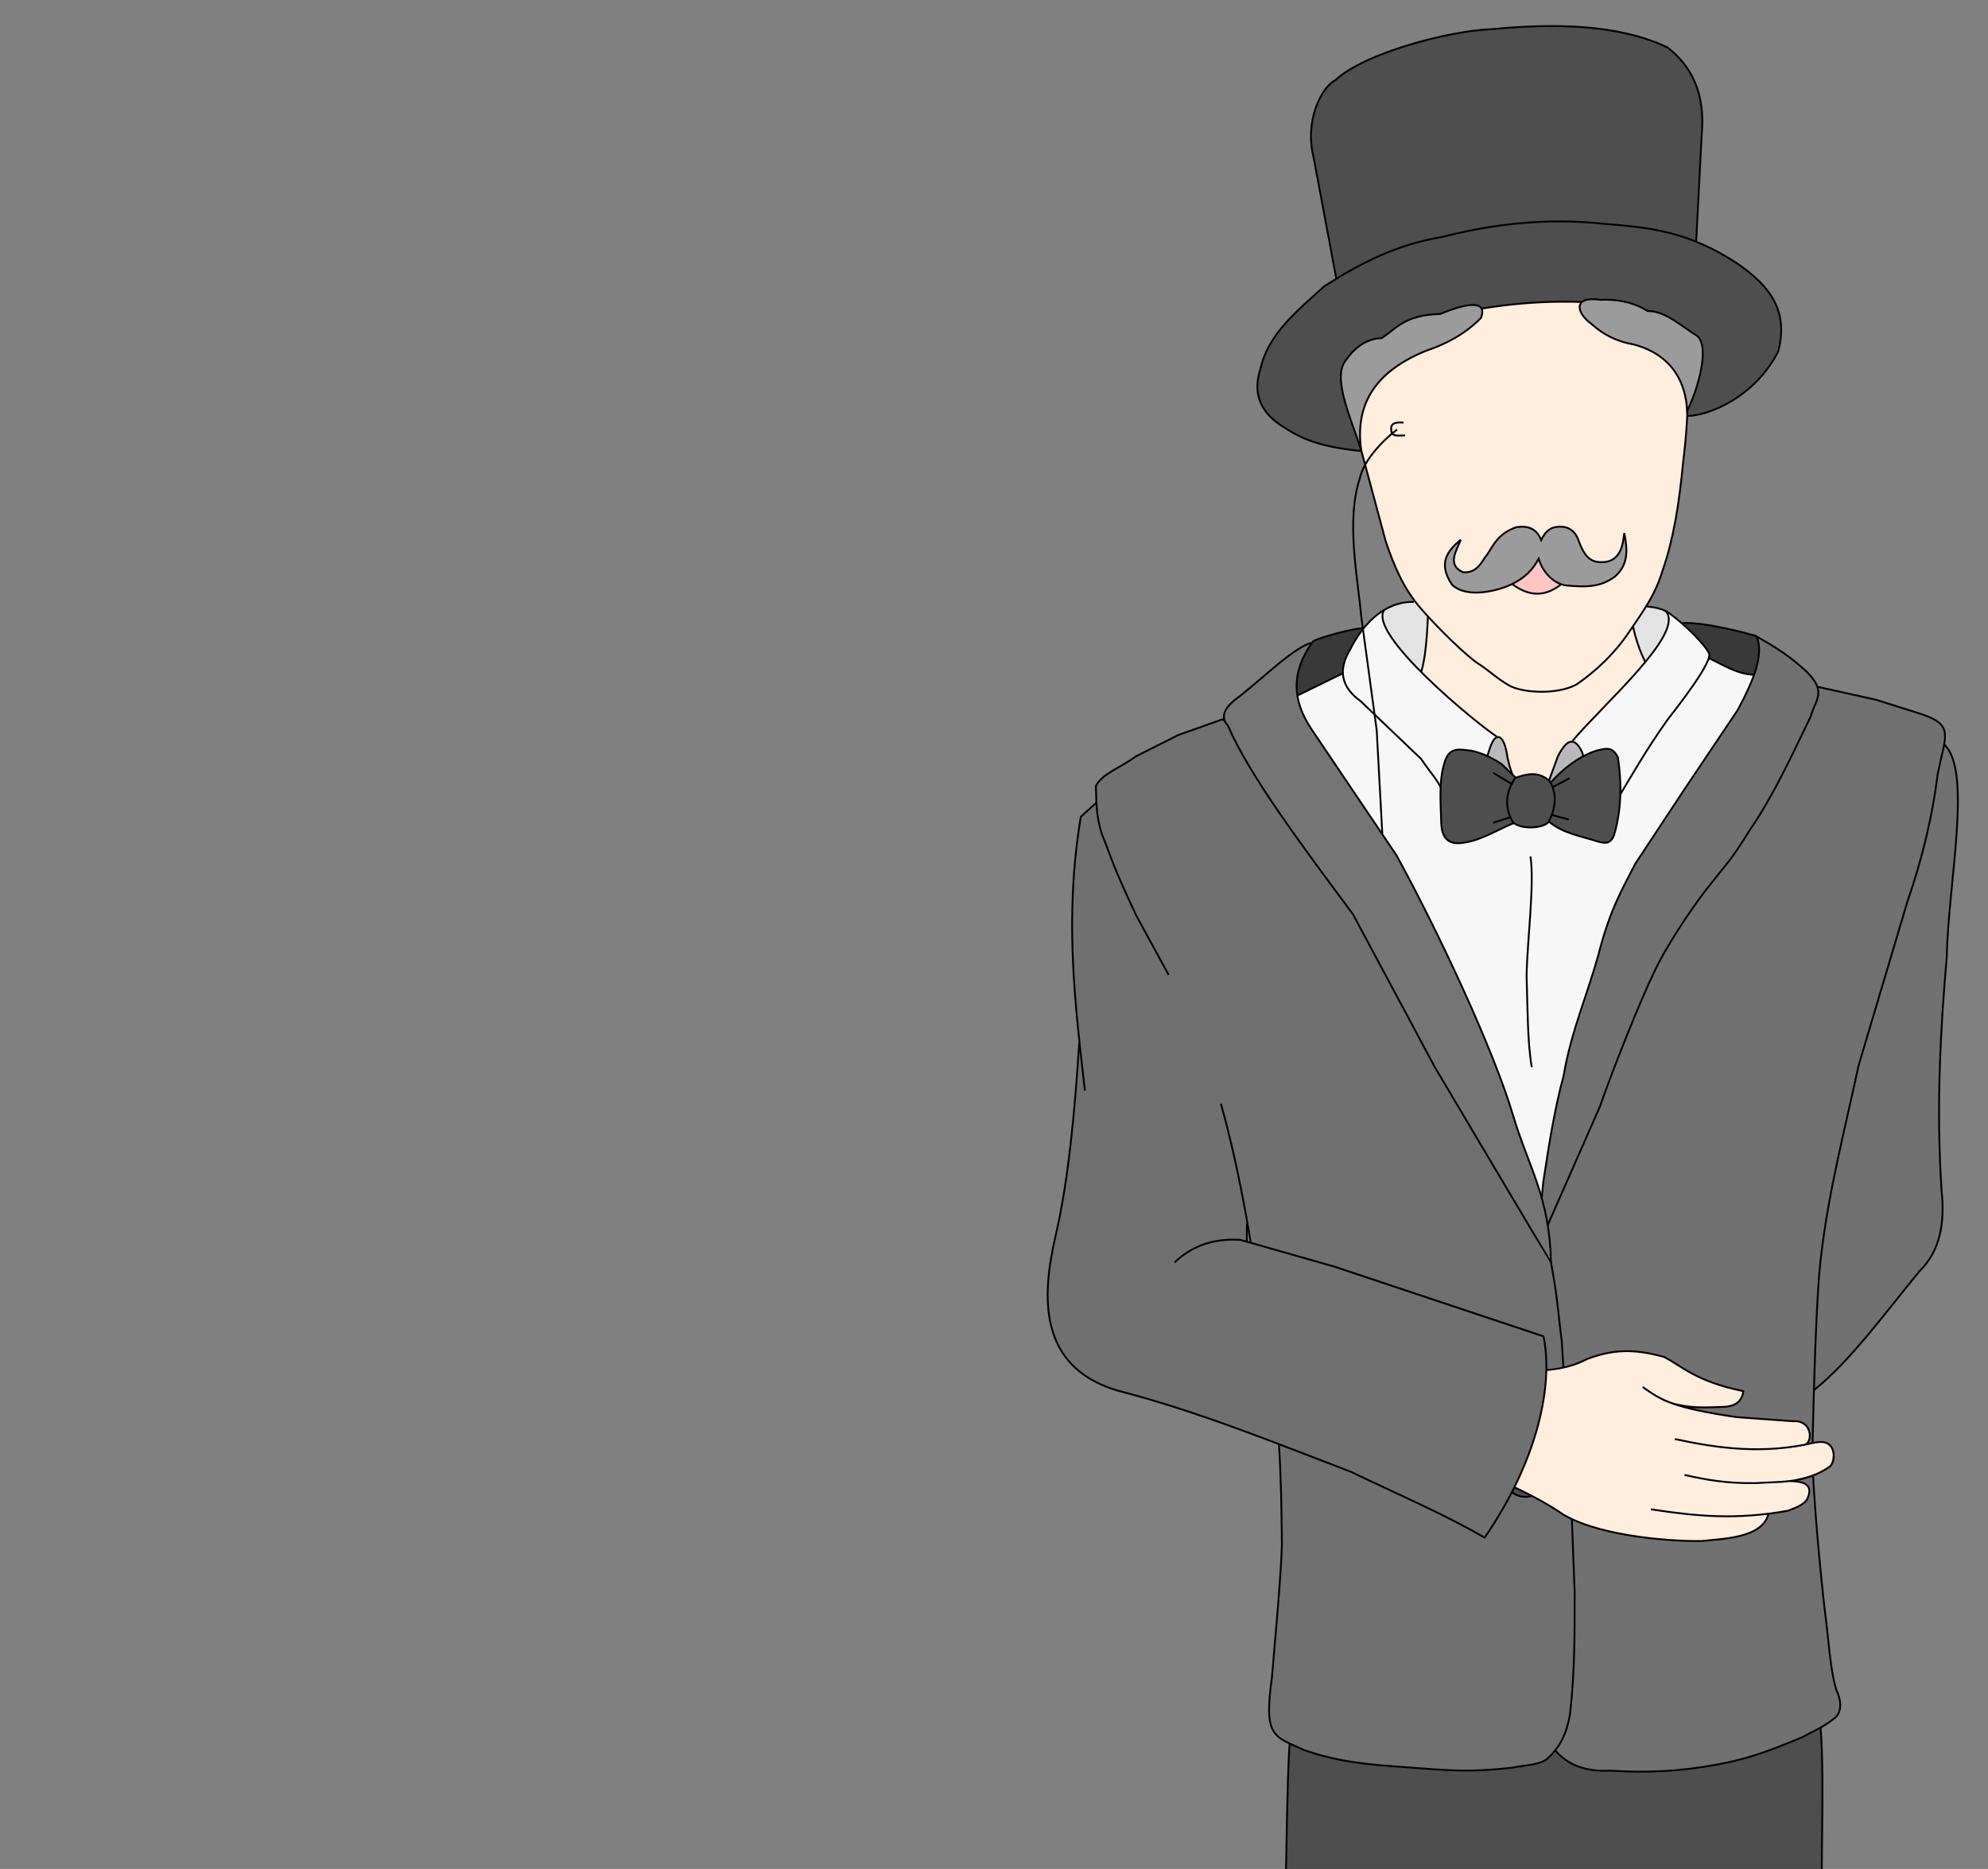 <?xml version="1.0" encoding="UTF-8" standalone="no"?>
<svg
xmlns="http://www.w3.org/2000/svg"
xmlns:dc="http://purl.org/dc/elements/1.1/"
xmlns:cc="http://creativecommons.org/ns#"
xmlns:rdf="http://www.w3.org/1999/02/22-rdf-syntax-ns#"
xmlns:svg="http://www.w3.org/2000/svg"
xmlns:sodipodi="http://sodipodi.sourceforge.net/DTD/sodipodi-0.dtd"
xmlns:inkscape="http://www.inkscape.org/namespaces/inkscape"
width="1083.0px"
height="1018.0px"
viewBox="0.0 0.0 1083.0 1018.0"
sodipodi:docname="gentleman_tomodeselect_12-xxhdpi.svg">
<rect x="0.0" y="0.0" width="1083.0" height="1018.0" fill="#808080" stroke="none"/>
<g
style="opacity:1.0;display:inline"
inkscape:label="gentleman_tomodeselect_12-xxhdpi"
inkscape:groupmode="layer"
id="frame_toModeSelect_11"
sodipodi:insensitive="true">
<g
id="g24929">
<path
sodipodi:nodetypes="ccsccccc"
inkscape:connector-curvature="0"
id="path24927"
d="m
604.068,431.085
-15.288,13.797
c
-7.596,45.838
-5.244,81.079
-0.953,120.576
0.855,7.873
-2.926,37.878
-2.03,45.729
21.332,53.432
24.887,228.057
92.26,96.358
1.256,-98.895
17.921,-134.268
28.859,-201.137
L
652.475,401.254
Z"
style="fill:#707070;fill-opacity:1;stroke:none"/>
<path
style="fill:none;stroke:#000000;stroke-width:1px;stroke-linecap:butt;stroke-linejoin:miter;stroke-opacity:1"
d="m
604.068,431.085
-15.288,13.797
c
-9.11,54.974
-3.153,101.912
2.237,149.153"
id="path24894"
inkscape:connector-curvature="0"
sodipodi:nodetypes="ccc"/>
</g>
<g
transform="translate(-255.535,-68.334)"
id="g14065-9"
style="display:inline">
<path
sodipodi:nodetypes="ccccc"
inkscape:connector-curvature="0"
id="path4021-6-8-81"
d="m
970.708,418.004
c
-1.17,-1.141
24.761,-8.52
28.591,-7.323
l
11.113,26.589
-40.662,17.108
c
-12.2,-8.443
-20.117,-18.144
0.958,-36.374
z"
style="display:inline;fill:#393939;fill-opacity:1;stroke:none"/>
<path
sodipodi:nodetypes="ccccc"
inkscape:connector-curvature="0"
id="path4023-6-3-0"
d="m
1172.17,407.679
c
12.749,-0.512
35.506,5.737
40.032,7.064
12.614,20.181
-0.274,28.165
-1.207,41.867
l
-52.563,-18.596
z"
style="display:inline;fill:#393939;fill-opacity:1;stroke:none"/>
<path
style="display:inline;fill:#e3e3e3;fill-opacity:1;stroke:none"
d="m
1026.189,396.398
c
-5.84,-0.069
-10.962,1.472
-15.406,3.966
-9.04,5.813
-3.742,14.165
2.819,22.74
l
25.246,27.35
c
0,0
107.296,3.156
109.4,2.104
2.104,-1.052
26.649,-37.869
25.597,-39.272
-0.869,-1.362
-8.029,-11.38
-10.483,-11.926
-3.922,-1.887
-7.298,-2.057
-10.922,-2.546
z"
id="path3999-4-8-6"
inkscape:connector-curvature="0"
sodipodi:nodetypes="ccccscccc"/>
<path
style="display:inline;fill:#717171;fill-opacity:1;stroke:#000000;stroke-width:1px;stroke-linecap:butt;stroke-linejoin:miter;stroke-opacity:1"
d="m
1244.167,825.155
c
19.747,-15.941
38.273,-41.647
57.154,-64.518
11.138,-11.028
13.849,-26.27
11.922,-43.83
-2.93,-44.52
-0.759,-86.124
2.805,-126.932
0.778,-40.412
13.922,-101
-1.052,-115.712
l
-31.794,-9.43
-55.538,189.427
-3.967,168.6
z"
id="path3090-8-1-25"
inkscape:connector-curvature="0"
sodipodi:nodetypes="ccccc"/>
<path
id="path2989-4-5-2"
style="display:inline;fill:#4e4e4e;fill-opacity:1;stroke:#000000;stroke-width:1px;stroke-linecap:butt;stroke-linejoin:miter;stroke-opacity:1"
d="m
954.681,1211.327
0.287,-87.775
c
1.747,-22.552
1.097,-118.084
5.242,-117.489
l
117.66,-60.455
160.519,43.101
c
15.993,-8.194
6.98,92.726
10.507,135.412
l
1.964,93.751
c
-69.871,53.59
-123.468,18.973
-137.081,0.179
l
-8.464,-51.113
-15.445,49.841
c
-31.419,22.393
-87.862,42.603
-135.19,-5.452
z"
inkscape:connector-curvature="0"
sodipodi:nodetypes="ccccccccccc"/>
<path
style="display:inline;fill:#4e4e4e;fill-opacity:1;stroke:#000000;stroke-width:1px;stroke-linecap:butt;stroke-linejoin:miter;stroke-opacity:1"
d="m
983.443,219.767
-12.273,-65.583
c
-5.161,-20.288
4.494,-38.525
11.777,-42.15
15.862,-14.819
61.734,-26.879
84.795,-27.769
33.267,-3.225
68.945,-3.062
96.201,9.918
12.945,10.034
20.837,24.86
18.596,48.101
l
-2.975,57.649"
id="path3042-9-3-8"
inkscape:connector-curvature="0"
sodipodi:nodetypes="ccccccc"/>
<path
style="display:inline;fill:#4e4e4e;fill-opacity:1;stroke:#000000;stroke-width:1px;stroke-linecap:butt;stroke-linejoin:miter;stroke-opacity:1"
d="m
996.832,313.984
c
-26.393,-2.63
-35.14,-8.528
-44.133,-14.381
-11.798,-8.166
-14.475,-18.613
-10.413,-30.745
4.343,-18.942
20.188,-31.414
34.712,-44.629
20.379,-13.005
39.832,-22.776
63.968,-26.778
28.017,-7.159
57.199,-10.588
88.514,-7.19
22.773,1.952
45.328,3.252
73.886,22.563
15.478,11.047
26.961,24.273
20.827,47.109
-12.998,25.145
-38.157,34.836
-49.34,34.96"
id="path3040-1-0-9"
inkscape:connector-curvature="0"
sodipodi:nodetypes="ccccccccc"/>
<path
style="display:inline;fill:none;stroke:#000000;stroke-width:1px;stroke-linecap:butt;stroke-linejoin:miter;stroke-opacity:1"
d="m
970.708,418.004
c
-1.17,-1.141
24.761,-8.52
28.591,-7.323"
id="path3139-8-0-6"
inkscape:connector-curvature="0"
sodipodi:nodetypes="cc"/>
<path
id="path3034-6-2-16"
style="display:inline;fill:#ffeede;fill-opacity:1;stroke:#000000;stroke-width:1px;stroke-linecap:butt;stroke-linejoin:miter;stroke-opacity:1"
d="m
1033.775,394.565
c
-0.389,8.318
-0.555,30.921
-4.711,41.902
l
-0.19,14.904
52.596,51.544
c
0,0
35.414,-1.052
36.817,-1.753
1.403,-0.701
48.038,-58.207
44.531,-60.661
-3.506,-2.454
-10.776,-11.224
-10.776,-11.224
m
0,0
c
-2.641,-5.051
-7.003,-15.761
-7.686,-26.034
l
-9.94,-6.222
-98.53,-3.506
-3.847,5.513"
inkscape:connector-curvature="0"
sodipodi:nodetypes="cccccscccccc"/>
<path
style="display:inline;fill:#ffeede;fill-opacity:1;stroke:#000000;stroke-width:1px;stroke-linecap:butt;stroke-linejoin:miter;stroke-opacity:1"
d="m
1119.815,232.899
c
-4.65,-0.201
-9.327,-0.276
-14.017,-0.235
-14.07,0.122
-28.311,1.33
-42.878,3.731
-25.231,5.656
-77.258,32.707
-67.319,71.645
l
14.869,55.275
c
4.607,13.515
9.689,25.616
19.101,36.468
9.412,10.852
25.109,26.078
31.237,30.003
6.128,3.925
9.953,7.943
16.838,11.901
6.886,3.958
25.56,5.381
36.703,-0.5
11.142,-7.721
20.93,-17.084
28.769,-28.769
6.77,-10.177
14.083,-19.39
18.337,-33.97
5.419,-15.335
8.814,-35.175
10.931,-57.773
8.414,-68.705
-3.264,-89.16
-52.572,-87.776"
id="path3038-1-4-36"
inkscape:connector-curvature="0"
sodipodi:nodetypes="cscccscsccccc"/>
<path
style="display:inline;fill:none;stroke:#000000;stroke-width:1px;stroke-linecap:butt;stroke-linejoin:miter;stroke-opacity:1"
d="m
1020.156,298.491
c
-6.659,-0.477
-7.032,1.789
-6.662,4.558
0.261,3.508
4.614,2.333
7.539,2.454"
id="path3046-6-1-22"
inkscape:connector-curvature="0"
sodipodi:nodetypes="ccc"/>
<path
style="display:inline;fill:#ffc5c5;fill-opacity:1;stroke:#000000;stroke-width:1px;stroke-linecap:butt;stroke-linejoin:miter;stroke-opacity:1"
d="m
1079.629,386.678
c
8.27,6.065
16.949,7.378
26.386,-0.088
l
2.104,-13.412
-14.727,-6.312
-16.129,6.312
z"
id="path3836-9-0-42"
inkscape:connector-curvature="0"
sodipodi:nodetypes="cc"/>
<path
style="display:inline;fill:#9b9b9b;fill-opacity:1;stroke:#000000;stroke-width:1px;stroke-linecap:butt;stroke-linejoin:miter;stroke-opacity:1"
d="m
1051.315,362.308
c
-7.359,6.08
-12.61,12.925
-4.734,24.545
8.654,8.057
26.049,2.708
31.908,0
7.789,-3.696
12.016,-8.097
15.253,-14.201
2.412,8.085
8.918,13.831
14.902,14.552
11.913,1.159
19.168,0.677
26.604,-4.785
8.104,-6.893
6.632,-16.305
5.129,-23.705
-0.695,5.881
-1.719,17.124
-14.376,15.691
-4.059,-0.387
-7.466,-3.253
-10.344,-11.221
-1.672,-5.233
-5.351,-8.524
-11.571,-7.889
-4.296,0.236
-7.091,3.093
-8.941,7.188
-2.651,-6.564
-7.588,-7.901
-13.5,-7.013
-9.753,3.311
-12.419,9.493
-16.129,15.253
-1.944,1.541
-4.574,10.173
-12.974,9.292
-9.078,-4.035
-3.344,-12.025
-1.227,-17.707
z"
id="path3834-4-7-7"
inkscape:connector-curvature="0"
sodipodi:nodetypes="ccccccccccccccc"/>
<path
style="display:inline;fill:none;stroke:#000000;stroke-width:1px;stroke-linecap:butt;stroke-linejoin:miter;stroke-opacity:1"
d="m
1172.17,407.679
c
12.749,-0.512
35.506,5.737
40.032,7.064"
id="path3838-4-1-5"
inkscape:connector-curvature="0"
sodipodi:nodetypes="cc"/>
<g
id="g3985-8-5-2"
transform="matrix(0.94,0,0,0.94,-200.469,-130.344)"
style="display:inline">
<path
sodipodi:nodetypes="ccccccccccc"
inkscape:connector-curvature="0"
id="path3840-2-4-2"
d="m
1475.585,592.788
c
8.229,3.906
15.986,8.95
25.197,9.532
l
28.751,17.843
-91.229,224.117
-39.55,135.261
-47.46,-77.518
-55.37,-157.673
-74.354,-119.441
15.556,-10.547
25.839,-12.656
c
71.81,86.467
142.798,94.405
212.62,-8.918
z"
style="fill:#f7f7f7;fill-opacity:1;stroke:#000000;stroke-width:1.063px;stroke-linecap:butt;stroke-linejoin:miter;stroke-opacity:1"/>
<path
sodipodi:nodetypes="ccc"
inkscape:connector-curvature="0"
id="path3121-9-3-5"
d="m
1372.094,707.642
c
2.401,15.857
-1.94,49.581
-2.264,69.07
0.574,18.701
0.544,38.911
2.983,52.949"
style="fill:none;stroke:#000000;stroke-width:1.063px;stroke-linecap:butt;stroke-linejoin:miter;stroke-opacity:1"/>
<path
style="fill:#b9b9b9;fill-opacity:1;stroke:none"
d="m
1376.65,680.471
11.293,-30.777
c
4.976,-9.908
9.758,-12.066
14.238,-2.109
l
4.219,20.039
-0.145,12.504
-31.974,5.593
z"
id="path3957-4-7-1"
inkscape:connector-curvature="0"
sodipodi:nodetypes="cccc"/>
<path
sodipodi:nodetypes="ccccccc"
inkscape:connector-curvature="0"
id="path3961-7-8-8"
d="m
1345.381,679.288
-0.263,-11.348
c
0.033,-6.127
0.01,-13.403
2.869,-21.255
3.555,-12.465
8.482,-9.894
10.424,1.428
1.635,11.351
8.409,24.588
12.164,31.581
l
3.051,5.841
z"
style="fill:#b9b9b9;fill-opacity:1;stroke:none"/>
<path
sodipodi:nodetypes="ccccccccccccccccccc"
inkscape:connector-curvature="0"
d="m
1423.146,673.333
c
8.419,-13.889
14.983,-25.924
28.013,-44.424
6.022,-7.888
27.629,-35.15
24.231,-39.39
-4.524,-7.761
-19.046,-20.768
-25.195,-24.321
12.592,12.344
-35.879,54.095
-53.883,75.658
1.864,0.307
3.896,2.343
5.869,6.728
l
4.219,20.039
4.05,20.302
12.697,-14.592
m
-77.918,-5.183
c
-0.077,-6.338
-0.102,-13.614
2.759,-21.466
1.38,-4.838
2.967,-7.411
4.487,-8.322
-10.959,-7.281
-77.472,-63.398
-64.872,-73.394
-9.566,5.271
-15.708,14.411
-19.892,22.5
-7.489,12.311
-5.103,22.221
5.801,30.058
l
35.299,33.691
c
4.435,7.051
11.54,14.101
13.215,21.152
l
17.76,20.302
5.442,-24.521"
style="fill:#f7f7f7;fill-opacity:1;stroke:none"
id="path3952-4-4-6"/>
<path
sodipodi:nodetypes="ccccc"
inkscape:connector-curvature="0"
id="path3141-5-5-75"
d="m
1304.504,560.108
c
-18.996,-0.226
-30.851,15.579
-36.794,27.36
-7.489,12.311
-5.103,22.221
5.801,30.058
l
35.299,33.691
c
4.435,7.051
11.54,14.101
13.215,21.152"
style="fill:none;stroke:#000000;stroke-width:1.063px;stroke-linecap:butt;stroke-linejoin:miter;stroke-opacity:1"/>
<path
sodipodi:nodetypes="cccc"
inkscape:connector-curvature="0"
id="path3143-9-9-4"
d="m
1345.229,668.151
c
-0.077,-6.338
-0.102,-13.614
2.759,-21.466
3.555,-12.465
8.482,-9.894
10.424,1.428
1.635,11.351
8.409,24.588
12.283,31.8"
style="fill:none;stroke:#000000;stroke-width:1.063px;stroke-linecap:butt;stroke-linejoin:miter;stroke-opacity:1"/>
<path
sodipodi:nodetypes="cccc"
inkscape:connector-curvature="0"
id="path3145-7-2-0"
d="m
1376.65,680.471
11.293,-30.777
c
4.976,-9.908
9.758,-12.066
14.238,-2.109
l
4.219,20.039"
style="fill:none;stroke:#000000;stroke-width:1.063px;stroke-linecap:butt;stroke-linejoin:miter;stroke-opacity:1"/>
<path
sodipodi:nodetypes="ccccc"
inkscape:connector-curvature="0"
id="path3147-1-5-4"
d="m
1423.146,673.333
c
8.419,-13.889
14.983,-25.924
28.013,-44.424
6.022,-7.888
27.629,-35.15
24.231,-39.39
-4.524,-7.761
-19.046,-20.768
-25.195,-24.321
12.592,12.344
-35.879,54.095
-53.666,75.409"
style="fill:none;stroke:#000000;stroke-width:1.063px;stroke-linecap:butt;stroke-linejoin:miter;stroke-opacity:1"/>
<path
sodipodi:nodetypes="cc"
inkscape:connector-curvature="0"
id="path3149-4-4-4"
d="m
1352.457,638.127
c
-10.941,-7.046
-75.408,-59.646
-65.037,-73.466"
style="fill:none;stroke:#000000;stroke-width:1.063px;stroke-linecap:butt;stroke-linejoin:miter;stroke-opacity:1"/>
<path
sodipodi:nodetypes="cc"
inkscape:connector-curvature="0"
id="path3842-3-0-36"
d="m
1450.508,565.475
c
-4.302,-2.096
-7.893,-2.277
-11.746,-2.797"
style="fill:none;stroke:#000000;stroke-width:1.063px;stroke-linecap:butt;stroke-linejoin:miter;stroke-opacity:1"/>
</g>
<g
id="g3854-0-9-0"
style="display:inline;fill:#4f4f4f;fill-opacity:1"
transform="matrix(0.94,0,0,0.94,-200.469,-149.151)">
<path
sodipodi:nodetypes="cccccccc"
inkscape:connector-curvature="0"
id="path3123-0-5-5"
d="m
1363.65,682.132
-8.226,-7.962
c
-5.966,-3.899
-11.932,-6.74
-17.898,-7.831
-6.041,-0.568
-12.618,-2.798
-15.288,7.085
-3.351,10.691
-2.189,23.023
-1.864,35.051
0.341,8.22
3.935,12.795
13.051,11.186
10.304,-1.421
20.004,-7.753
29.044,-11.386
2.719,-8.167
2.68,-16.984
1.183,-26.143
z"
style="fill:#4e4e4e;fill-opacity:1;stroke:#000000;stroke-width:1.063px;stroke-linecap:butt;stroke-linejoin:miter;stroke-opacity:1"/>
<path
sodipodi:nodetypes="cccccccc"
inkscape:connector-curvature="0"
id="path3135-7-7-3"
d="m
1383.988,684.498
c
7.333,-7.785
15.491,-14.472
25.971,-18.061
6.117,-1.578
9.525,-2.536
12.788,3.691
2.241,15.073
2.183,30.146
-2.241,45.219
-2.142,5.347
-5.428,4.773
-9.624,3.56
-9.891,-3.157
-19.666,-4.569
-27.817,-11.206
-1.469,-2.438
-2.544,-5.156
-2.285,-8.828
0.859,-5.416
0.371,-10.443
3.208,-14.375
z"
style="fill:#4e4e4e;fill-opacity:1;stroke:#000000;stroke-width:1.063px;stroke-linecap:butt;stroke-linejoin:miter;stroke-opacity:1"/>
<path
sodipodi:nodetypes="ccccc"
inkscape:connector-curvature="0"
id="path3133-2-0-2"
d="m
1363.29,682.125
c
-6.685,9.357
-5.482,19.016
-1.318,25.708
4.401,4.31
16.957,3.614
20.302,0.132
7.021,-12.135
2.792,-21.373
0.659,-24.257
-6.548,-5.573
-13.095,-3.9
-19.643,-1.582
z"
style="fill:#4e4e4e;fill-opacity:1;stroke:#000000;stroke-width:1.063px;stroke-linecap:butt;stroke-linejoin:miter;stroke-opacity:1"/>
<path
sodipodi:nodetypes="cc"
inkscape:connector-curvature="0"
id="path3125-1-9-3"
d="m
1350.502,679.225
11.206,6.723"
style="fill:#4f4f4f;fill-opacity:1;stroke:#000000;stroke-width:1.063px;stroke-linecap:butt;stroke-linejoin:miter;stroke-opacity:1"/>
<path
inkscape:connector-curvature="0"
id="path3127-8-7-2"
d="m
1350.502,708.096
9.756,-3.164"
style="fill:#4f4f4f;fill-opacity:1;stroke:#000000;stroke-width:1.063px;stroke-linecap:butt;stroke-linejoin:miter;stroke-opacity:1"/>
<path
inkscape:connector-curvature="0"
id="path3129-3-3-96"
d="m
1385.042,687.398
9.756,-5.141"
style="fill:#4f4f4f;fill-opacity:1;stroke:#000000;stroke-width:1.063px;stroke-linecap:butt;stroke-linejoin:miter;stroke-opacity:1"/>
<path
sodipodi:nodetypes="cc"
inkscape:connector-curvature="0"
id="path3131-6-7-0"
d="m
1384.515,703.614
9.756,2.637"
style="fill:#4f4f4f;fill-opacity:1;stroke:#000000;stroke-width:1.063px;stroke-linecap:butt;stroke-linejoin:miter;stroke-opacity:1"/>
</g>
<path
sodipodi:nodetypes="ccccccccccccccccccczccc"
inkscape:connector-curvature="0"
id="path3914-0-1-4"
d="m
1245.527,442.399
32.178,7.137
24.669,7.796
c
17.946,6.136
12.971,11.473
8.766,32.61
-2.709,21.981
-8.244,45.665
-16.523,69.53
l
-26.606,89.311
c
-7.32,34.212
-16.295,68.466
-20.298,102.841
-2.792,20.388
-4.033,73.493
-4.948,110.349
0.97,24.182
3.76,56.686
7.013,84.855
1.947,13.925
2.683,30.919
6.177,42.116
2.973,6.261
2.947,12.423
-1.332,15.501
-6.124,4.984
-11.32,6.676
-17.015,10.036
-13.959,5.662
-27.672,11.695
-47.439,15.099
-19.328,3.652
-38.468,4.491
-57.465,3.187
-26.695,1.453
-37.209,-15.416
-41.53,-39.299
-2.497,-22.987
-1.253,-44.905
-1.699,-67.306
l
-1.693,-97.149
c
1.968,-27.629
2.836,-58.202
5.075,-79.985
l
16.664,-78.505
c
7.988,-22.724
33.366,-63.221
41.779,-80.272
8.413,-17.051
18.218,-45.826
23.795,-52.47
12.28,-15.665
8.766,-20.71
20.722,-39.611
12.678,-18.49
19.238,-28.689
29.252,-49.253"
style="display:inline;fill:#717171;fill-opacity:1;stroke:#000000;stroke-width:1px;stroke-linecap:butt;stroke-linejoin:miter;stroke-opacity:1"/>
<path
style="display:inline;fill:#9b9b9b;fill-opacity:1;stroke:#000000;stroke-width:1px;stroke-linecap:butt;stroke-linejoin:miter;stroke-opacity:1"
d="m
1145.596,255.966
c
-8.662,-1.441
-16.379,-5.088
-23.058,-11.157
-8.707,-6.313
-10.029,-15.469
4.959,-13.141
10.294,-0.56
19.51,2.017
25.489,6.074
9.914,-0.136
18.54,8.382
27.074,13.513
7.344,6.094
0.07,30.047
-5.427,40.921
-0.686,-14.476
-7.274,-30.316
-29.036,-36.21
z
M
987.658,266.132
c
5.317,-8.247
11.959,-13.316
20.579,-13.637
8.278,-5.44
12.597,-12.639
31.984,-13.141
7.863,-3.462
26.846,-10.122
22.067,2.231
-8.883,8.93
-19.141,14.192
-30.001,17.852
-29.854,12.219
-38.345,31.275
-35.25,53.954
-4.783,-15.051
-15.069,-37.214
-9.379,-47.259
z"
id="path3036-1-0-2"
inkscape:connector-curvature="0"
sodipodi:nodetypes="cccccccccccccc"/>
<path
style="display:inline;fill:#717171;fill-opacity:1;stroke:#000000;stroke-width:1px;stroke-linecap:butt;stroke-linejoin:miter;stroke-opacity:1"
d="m
1127.053,671.223
c
7.988,-22.724
22.146,-58.312
30.558,-75.363
8.413,-17.051
23.828,-38.813
29.405,-45.457
12.28,-15.665
10.169,-11.594
22.125,-30.494
12.678,-18.49
22.744,-40.611
32.758,-61.175
2.596,-9.541
9.03,-13.209
-2.111,-24.538
-5.808,-4.984
-10.331,-9.68
-27.304,-19.186
3.979,9.908
-1.204,23.065
-10.395,40.217
l
-28.752,42.778
-26.872,40.674
c
-6.721,13.08
-13.548,24.472
-19.636,47.687
-5.939,22.483
-15.473,43.636
-19.498,67.982
-5.024,18.488
-8.082,38.119
-11.135,58.249
l
-3.321,36.199
z"
id="path3067-3-3-4"
inkscape:connector-curvature="0"
sodipodi:nodetypes="czccccccccccccc"/>
<path
style="display:inline;fill:#707070;fill-opacity:1;stroke:#000000;stroke-width:1px;stroke-linecap:butt;stroke-linejoin:miter;stroke-opacity:1"
d="m
920.666,669.577
c
11.158,39.97
17.872,82.712
23.803,125.949
8.189,38.679
9.044,75.398
9.404,114.077
-0.544,18.444
-3.559,49.547
-5.436,72.378
-4.441,32.341
0.453,31.944
17.837,39.671
18.545,6.536
35.921,7.911
53.806,9.168
23.833,1.767
35.307,3.118
59.8,0.265
4.431,-1.062
12.648,-1.131
17.72,-4.114
6.704,-5.693
11.25,-12.745
13.283,-25.448
2.741,-24.654
2.424,-45.208
2.468,-66.266
l
-2.468,-64.855
-4.555,-71.555
c
-2.175,-16.478
-2.2,-24.666
-6.774,-47.484
l
-63.371,-135.944
-3.673,1.734
c
-6.048,-16.428
-21.372,-41.361
-48.193,-77.286
-14.528,-19.459
-17.357,-50.499
-62.857,-79.725
l
-24.038,8.551
-23.186,11.666
c
-7.042,5.449
-18.454,9.395
-21.716,16.104
0.427,7.959
-0.262,14.76
3.266,26.238
4.293,9.993
4.397,13.943
18.803,44.436
l
17.602,32.237"
id="path2991-8-1-6"
inkscape:connector-curvature="0"
sodipodi:nodetypes="cccccccccccccccsccccccc"/>
<g
id="g3865-4-0-97"
transform="matrix(0.94,0,0,0.94,-200.469,-104.013)"
style="display:inline">
<circle
style="fill:#4b4b4b;fill-opacity:1;stroke:#000000;stroke-width:1.151"
id="path3844-4-5-5"
transform="matrix(-0.924,0,0,-0.924,2669.654,2004.395)"
cx="1407.534"
cy="1045.653"
r="13.517"/>
<circle
transform="matrix(-0.097,0,0,-0.097,1507.781,1138.841)"
id="path3846-7-5-4"
style="fill:none;stroke:#000000;stroke-width:11.014"
cx="1407.534"
cy="1045.653"
r="13.517"/>
<circle
style="fill:none;stroke:#000000;stroke-width:11.014"
id="path3848-3-3-1"
transform="matrix(-0.097,0,0,-0.097,1501.781,1138.841)"
cx="1407.534"
cy="1045.653"
r="13.517"/>
<path
sodipodi:nodetypes="ccc"
style="fill:#0c0066;fill-opacity:1;stroke:#000000;stroke-width:1.063px;stroke-linecap:butt;stroke-linejoin:miter;stroke-opacity:1"
d="m
1356.407,1035.877
-9.508,2.61
9.508,2.61"
id="path3850-4-8-9"
inkscape:connector-curvature="0"/>
</g>
<path
style="display:inline;fill:none;stroke:#000000;stroke-width:1px;stroke-linecap:butt;stroke-linejoin:miter;stroke-opacity:1"
d="m
1016.667,302.331
c
-1.684,0.943
-17.656,13.857
-20.331,26.53
-7.648,22.768
-1.106,54.416
0.744,75.126
l
8.43,61.985
3.057,56.367"
id="path3048-3-5-2"
inkscape:connector-curvature="0"
sodipodi:nodetypes="ccccc"/>
<path
style="display:inline;fill:#757575;fill-opacity:1;stroke:#000000;stroke-width:1px;stroke-linecap:butt;stroke-linejoin:miter;stroke-opacity:1"
d="m
1100.481,755.988
c
-1.984,-2.975
-63.235,-106.292
-63.235,-106.292
L
992.617,566.388
c
-27.184,-36.74
-56.139,-74.987
-68.183,-102.896
-5.032,-5.372
-0.664,-10.992
6.694,-16.116
13.577,-10.789
29.887,-26.799
39.174,-29.009
-11.246,16.224
-11.071,30.742
-0.496,46.861
l
46.532,69.038
c
21.242,38.73
52.77,104.941
63.794,142.689
8.371,27.522
19.639,43.747
20.349,79.033
z"
id="path3111-4-4-4"
inkscape:connector-curvature="0"
sodipodi:nodetypes="cccccccccc"/>
</g>
<g
id="g24918">
<path
style="fill:#ffeede;fill-opacity:1;stroke:none"
d="m
923.6,767.833
c
-8.205,-0.763
-12.478,-5.338
-20.985,-8.128
-2.628,-2.616
-5.471,-2.588
-7.709,-4.205
11.334,4.812
8.588,8.726
29.813,10.469
4.307,0.401
8.935,0.522
14.187,0.344
5.775,-0.254
9.993,-2.393
10.813,-8.594
-25.623,-5.15
-33.292,-13.485
-43.25,-18.625
-6.82,-1.811
-13.797,-3.33
-21.625,-3.125
-6.088,0.159
-12.679,1.375
-20.125,4.25
-13.835,5.834
-22.759,6.013
-40.088,7.558
-9.625,23.72
-10.15,53.431
-12.13,55.348
11.169,7.351
21.666,10.004
39.531,22.094
21.81,12.461
62.397,14.468
75.125,14.156
11.098,-1.266
33.113,-1.472
36.219,-14.844
l
-0.031,-0.031
c
3.441,-0.43
6.999,-0.972
10.656,-1.625
4.412,-1.638
8.879,-3.468
10.531,-6.312
5.199,-11.217
-9.216,-9.853
-8.384,-10.175
0.983,-0.624
13.53,-2.583
20.571,-7.513
1.3,-1.995
3.394,-9.565
-0.75,-12.438
-2.362,-1.403
-9.742,-0.268
-12.177,0.161
3.937,-2.036
2.971,-13.187
-6.855,-12.474
L
946,771.906
c
-2.905,-0.431
-5.327,-0.678
-7.958,-1.188
z"
id="path24909"
inkscape:connector-curvature="0"
sodipodi:nodetypes="cccccccsccccccccccccccccc"/>
<path
style="fill:none;stroke:#000000;stroke-width:1px;stroke-linecap:butt;stroke-linejoin:miter;stroke-opacity:1"
d="m
963.386,824.531
c
-3.106,13.372
-25.124,13.567
-36.223,14.833
-12.728,0.312
-53.32,-1.682
-75.13,-14.143
-17.865,-12.09
-28.375,-14.755
-39.543,-22.106
l
11.996,-55.109"
id="path24900"
inkscape:connector-curvature="0"
sodipodi:nodetypes="cccc"/>
<path
style="fill:none;stroke:#000000;stroke-width:1px;stroke-linecap:butt;stroke-linejoin:miter;stroke-opacity:1"
d="m
824.068,747.661
c
14.169,-1.653
26.475,-0.092
40.644,-7.458
17.02,-6.572
29.638,-4.338
41.763,-1.119
9.958,5.14
17.632,13.494
43.254,18.644
-0.819,6.201
-5.039,8.322
-10.814,8.576
-15.26,0.518
-21.879,1.03
-33.373,-4.102
m
-10.627,-6.712
c
10.427,7.532
17.39,11.412
51.085,16.407
l
30.949,2.237
c
9.826,-0.713
10.768,10.413
6.757,12.569"
id="path24902"
inkscape:connector-curvature="0"
sodipodi:nodetypes="cccccccccc"/>
<path
style="fill:none;stroke:#000000;stroke-width:1px;stroke-linecap:butt;stroke-linejoin:miter;stroke-opacity:1"
d="m
912.441,783.831
c
23.96,5.182
48.547,8.482
76.441,1.864
2.362,-0.309
4.723,-0.657
7.085,0.746
4.144,2.872
3.627,10.248
0.746,12.441
-13.409,9.388
-27.8,8.057
-40.271,8.949
-15.771,0.238
-26.927,-1.773
-38.78,-4.475"
id="path24904"
inkscape:connector-curvature="0"
sodipodi:nodetypes="cccccc"/>
<path
style="fill:none;stroke:#000000;stroke-width:1px;stroke-linecap:butt;stroke-linejoin:miter;stroke-opacity:1"
d="m
899.368,822.095
c
25.438,3.898
46.431,5.826
74.618,0.791
4.412,-1.638
8.894,-3.484
10.547,-6.328
4.229,-9.276
-4.163,-9.532
-9.36,-9.888"
id="path24906"
inkscape:connector-curvature="0"
sodipodi:nodetypes="cccc"/>
</g>
<path
style="fill:#707070;fill-opacity:1;stroke:none"
d="m
585.424,600.373
c
-3.664,35.936
-4.674,42.062
-10.441,73.085
-7.336,31.744
-10.004,70.86
33.559,83.898
43.895,11.325
85.53,28.298
127.525,44.373
24.535,11.833
50.846,23.074
72.712,35.797
28.106,-40.815
37.764,-82.1
32.068,-109.627
L
726.746,689.864
675.661,675.322
c
-16.41,-0.936
-27.313,4.324
-35.797,12.305"
id="path24925"
inkscape:connector-curvature="0"
sodipodi:nodetypes="ccccccccc"/>
<path
sodipodi:nodetypes="ccccccccc"
inkscape:connector-curvature="0"
id="path24896"
d="m
587.925,568.124
c
-2.346,35.936
-5.682,74.31
-12.942,105.333
-7.336,31.744
-10.004,70.86
33.559,83.898
43.895,11.325
85.53,28.298
127.525,44.373
24.535,11.833
50.846,23.074
72.712,35.797
28.106,-40.815
37.764,-82.1
32.068,-109.627
L
726.746,689.864
675.661,675.322
c
-16.41,-0.936
-27.313,4.324
-35.797,12.305"
style="fill:none;stroke:#000000;stroke-width:1px;stroke-linecap:butt;stroke-linejoin:miter;stroke-opacity:1"/>
<path
sodipodi:nodetypes="cc"
inkscape:connector-curvature="0"
id="path24898"
d="m
679.235,676.595
0.045,-10.2"
style="fill:none;stroke:#000000;stroke-width:1px;stroke-linecap:butt;stroke-linejoin:miter;stroke-opacity:1"/>
</g>
</svg>
